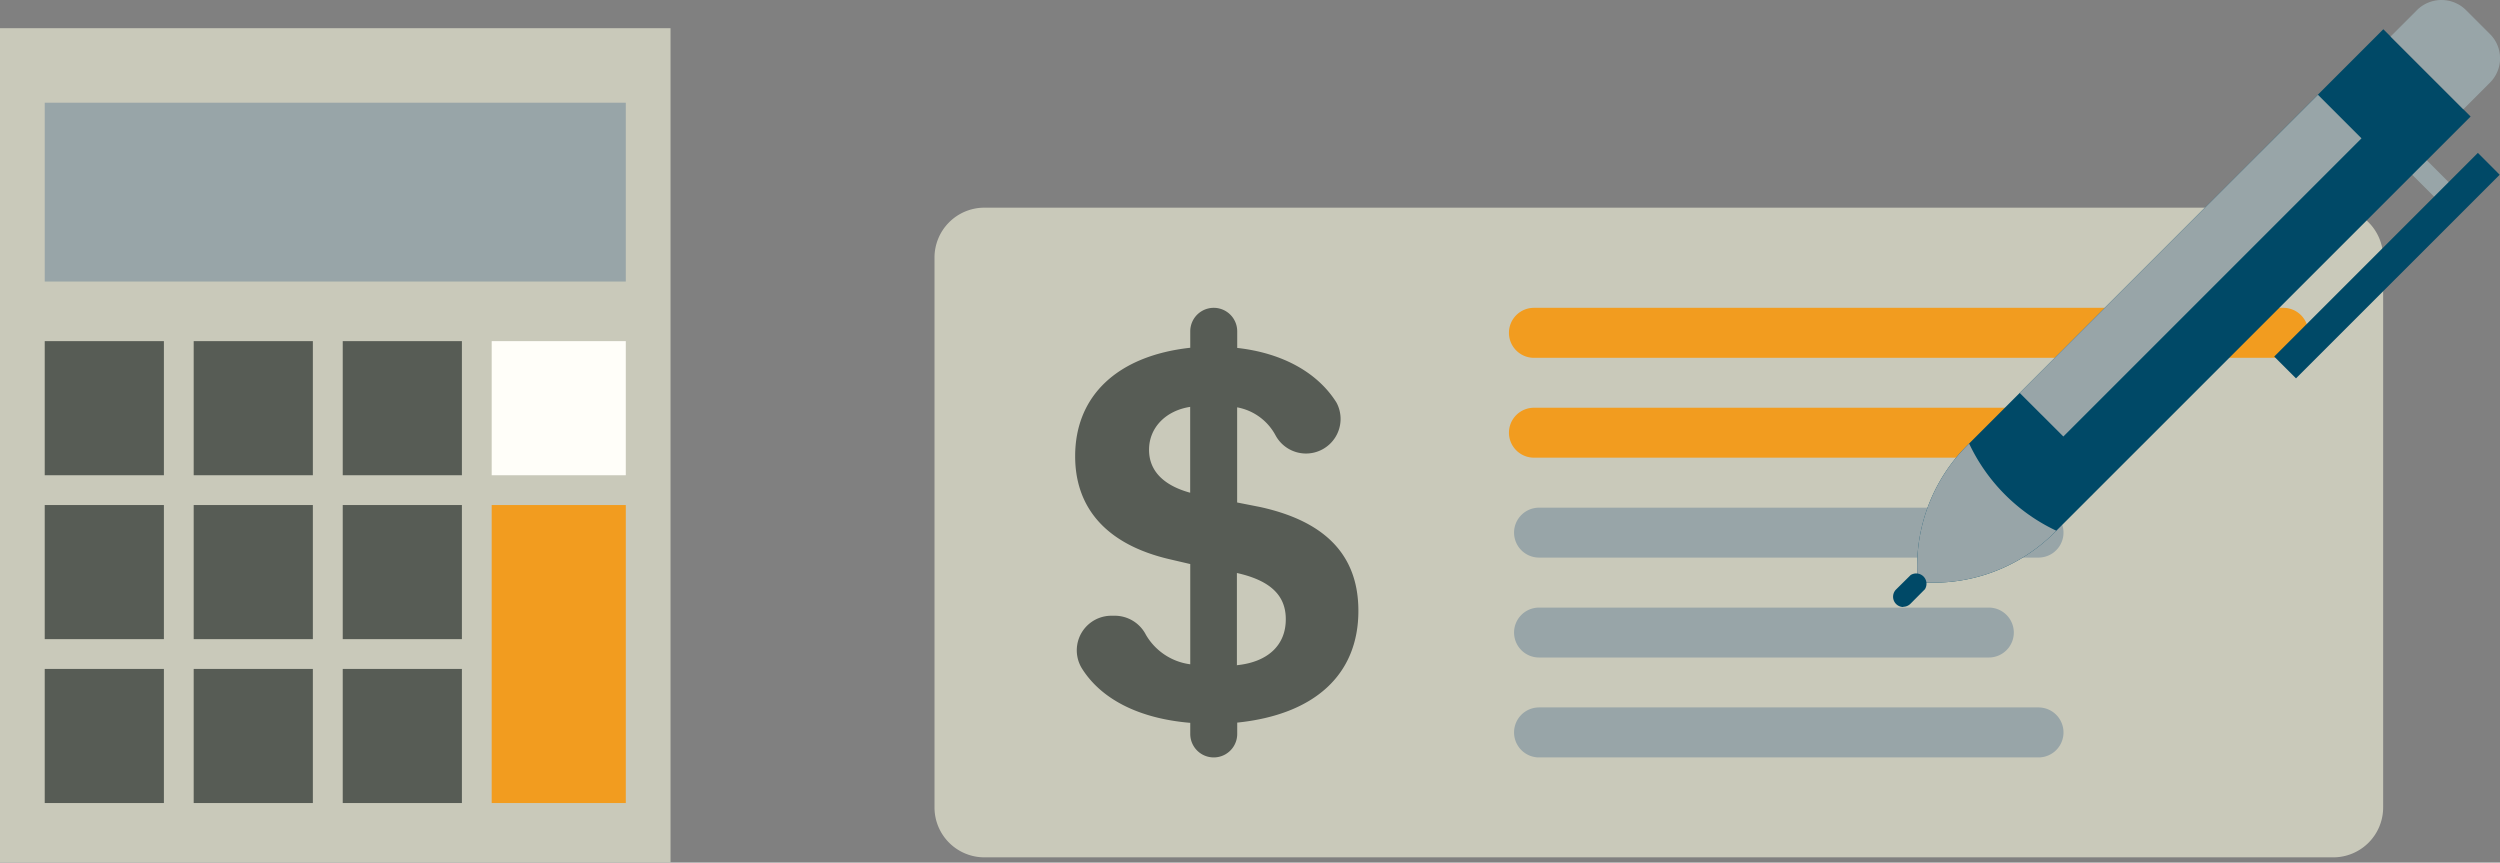 <svg xmlns="http://www.w3.org/2000/svg" viewBox="0 0 313 108"><rect x="0" y="0" width="313" height="108" fill="#808080" stroke="none"/><defs><style>.cls-1{fill:#c9c9ba;}.cls-2{fill:#f29c1f;}.cls-3{fill:#575c55;}.cls-4{fill:#98a5a8;}.cls-5{fill:#004967;}.cls-6{fill:#fffef9;}</style></defs><title>ISR-md</title><g id="Capa_2" data-name="Capa 2"><g id="Controles_bootstrap" data-name="Controles bootstrap"><path class="cls-1" d="M292.12,107.34H123.25a6.25,6.25,0,0,1-6.25-6.26V32.29A6.25,6.25,0,0,1,123.25,26H292.12a6.25,6.25,0,0,1,6.25,6.26v68.79A6.25,6.25,0,0,1,292.12,107.34Z"/><path class="cls-2" d="M254.59,57.3H192.05a3.13,3.13,0,0,1-3.13-3.12h0a3.13,3.13,0,0,1,3.13-3.13h62.54a3.13,3.13,0,0,1,3.13,3.13h0A3.13,3.13,0,0,1,254.59,57.3Z"/><path class="cls-3" d="M170.07,76.48c0-6.94-4.1-11.2-12.29-13l-2.89-.57V51a6.84,6.84,0,0,1,4.81,3.51,4.33,4.33,0,1,0,7.62-4.12c-2.33-3.71-6.7-6.19-12.42-6.83V41.48a2.94,2.94,0,1,0-5.88,0v2.06c-9.1,1-14.41,6-14.41,13.58,0,6.66,4.13,11.11,11.84,12.9l2.57.6V83.17a7.55,7.55,0,0,1-5.55-3.69,4.38,4.38,0,0,0-3.87-2.39h-.44a4.33,4.33,0,0,0-3.74,6.54c2.4,3.88,7.14,6.33,13.6,6.87v1.39a2.94,2.94,0,1,0,5.88,0V90.47C164.6,89.47,170.07,84.46,170.07,76.48ZM143.86,56.32c0-2.8,2.11-4.91,5.15-5.38V61.69C145.65,60.77,143.86,58.93,143.86,56.32Zm11,27V71.74c4.17.93,6.12,2.79,6.12,5.77C161,80.75,158.76,82.88,154.89,83.28Z"/><path class="cls-2" d="M285.86,44.8H192.05a3.13,3.13,0,0,1-3.13-3.13h0a3.13,3.13,0,0,1,3.13-3.13h93.81A3.13,3.13,0,0,1,289,41.67h0A3.13,3.13,0,0,1,285.86,44.8Z"/><path class="cls-4" d="M255.23,69.81H192.69a3.13,3.13,0,0,1-3.13-3.13h0a3.13,3.13,0,0,1,3.13-3.12h62.54a3.12,3.12,0,0,1,3.12,3.12h0A3.13,3.13,0,0,1,255.23,69.81Z"/><path class="cls-4" d="M249,82.32H192.69a3.13,3.13,0,0,1-3.13-3.13h0a3.13,3.13,0,0,1,3.13-3.12H249a3.13,3.13,0,0,1,3.13,3.12h0A3.13,3.13,0,0,1,249,82.32Z"/><path class="cls-4" d="M255.23,94.83H192.69a3.13,3.13,0,0,1-3.13-3.13h0a3.13,3.13,0,0,1,3.13-3.13h62.54a3.13,3.13,0,0,1,3.12,3.13h0A3.13,3.13,0,0,1,255.23,94.83Z"/><path class="cls-4" d="M305.67,25a1.31,1.31,0,0,1-.91-.37L302,21.87a1.29,1.29,0,0,1,1.82-1.82l2.74,2.74a1.29,1.29,0,0,1,0,1.82,1.32,1.32,0,0,1-.92.37"/><path class="cls-5" d="M240.12,72.86h0a21.43,21.43,0,0,1,6.2-17.12L298.39,3.66l10.93,10.93L257.24,66.66a21.43,21.43,0,0,1-17.12,6.2"/><path class="cls-4" d="M308.41,13.68,299.3,4.57l3.3-3.3a4.36,4.36,0,0,1,6.15,0l3,3a4.29,4.29,0,0,1,0,6.07Z"/><polygon class="cls-5" points="287.46 47.37 284.73 44.64 310.23 19.14 312.96 21.88 287.46 47.37"/><polygon class="cls-4" points="258.33 54.65 252.86 49.19 290.2 11.86 295.66 17.32 258.33 54.65"/><path class="cls-4" d="M240.12,72.86a21.43,21.43,0,0,0,17.12-6.2l.22-.21a22.79,22.79,0,0,1-10.93-10.93l-.21.22a21.43,21.43,0,0,0-6.2,17.12"/><path class="cls-5" d="M238.3,76a1.29,1.29,0,0,1-.91-2.2L239.21,72A1.29,1.29,0,0,1,241,73.77l-1.82,1.83a1.29,1.29,0,0,1-.91.37"/><rect class="cls-1" y="3.53" width="83.95" height="104.47"/><rect class="cls-4" x="5.6" y="12.86" width="72.75" height="22.39"/><rect class="cls-2" x="61.56" y="63.23" width="16.79" height="37.31"/><rect class="cls-3" x="5.6" y="42.71" width="14.92" height="16.79"/><rect class="cls-3" x="24.25" y="42.71" width="14.92" height="16.79"/><rect class="cls-3" x="42.91" y="42.71" width="14.92" height="16.79"/><rect class="cls-6" x="61.56" y="42.71" width="16.79" height="16.79"/><rect class="cls-3" x="5.6" y="63.23" width="14.92" height="16.79"/><rect class="cls-3" x="24.25" y="63.23" width="14.92" height="16.79"/><rect class="cls-3" x="42.91" y="63.23" width="14.92" height="16.79"/><rect class="cls-3" x="5.6" y="83.75" width="14.92" height="16.79"/><rect class="cls-3" x="24.25" y="83.75" width="14.92" height="16.79"/><rect class="cls-3" x="42.91" y="83.75" width="14.92" height="16.79"/></g></g></svg>